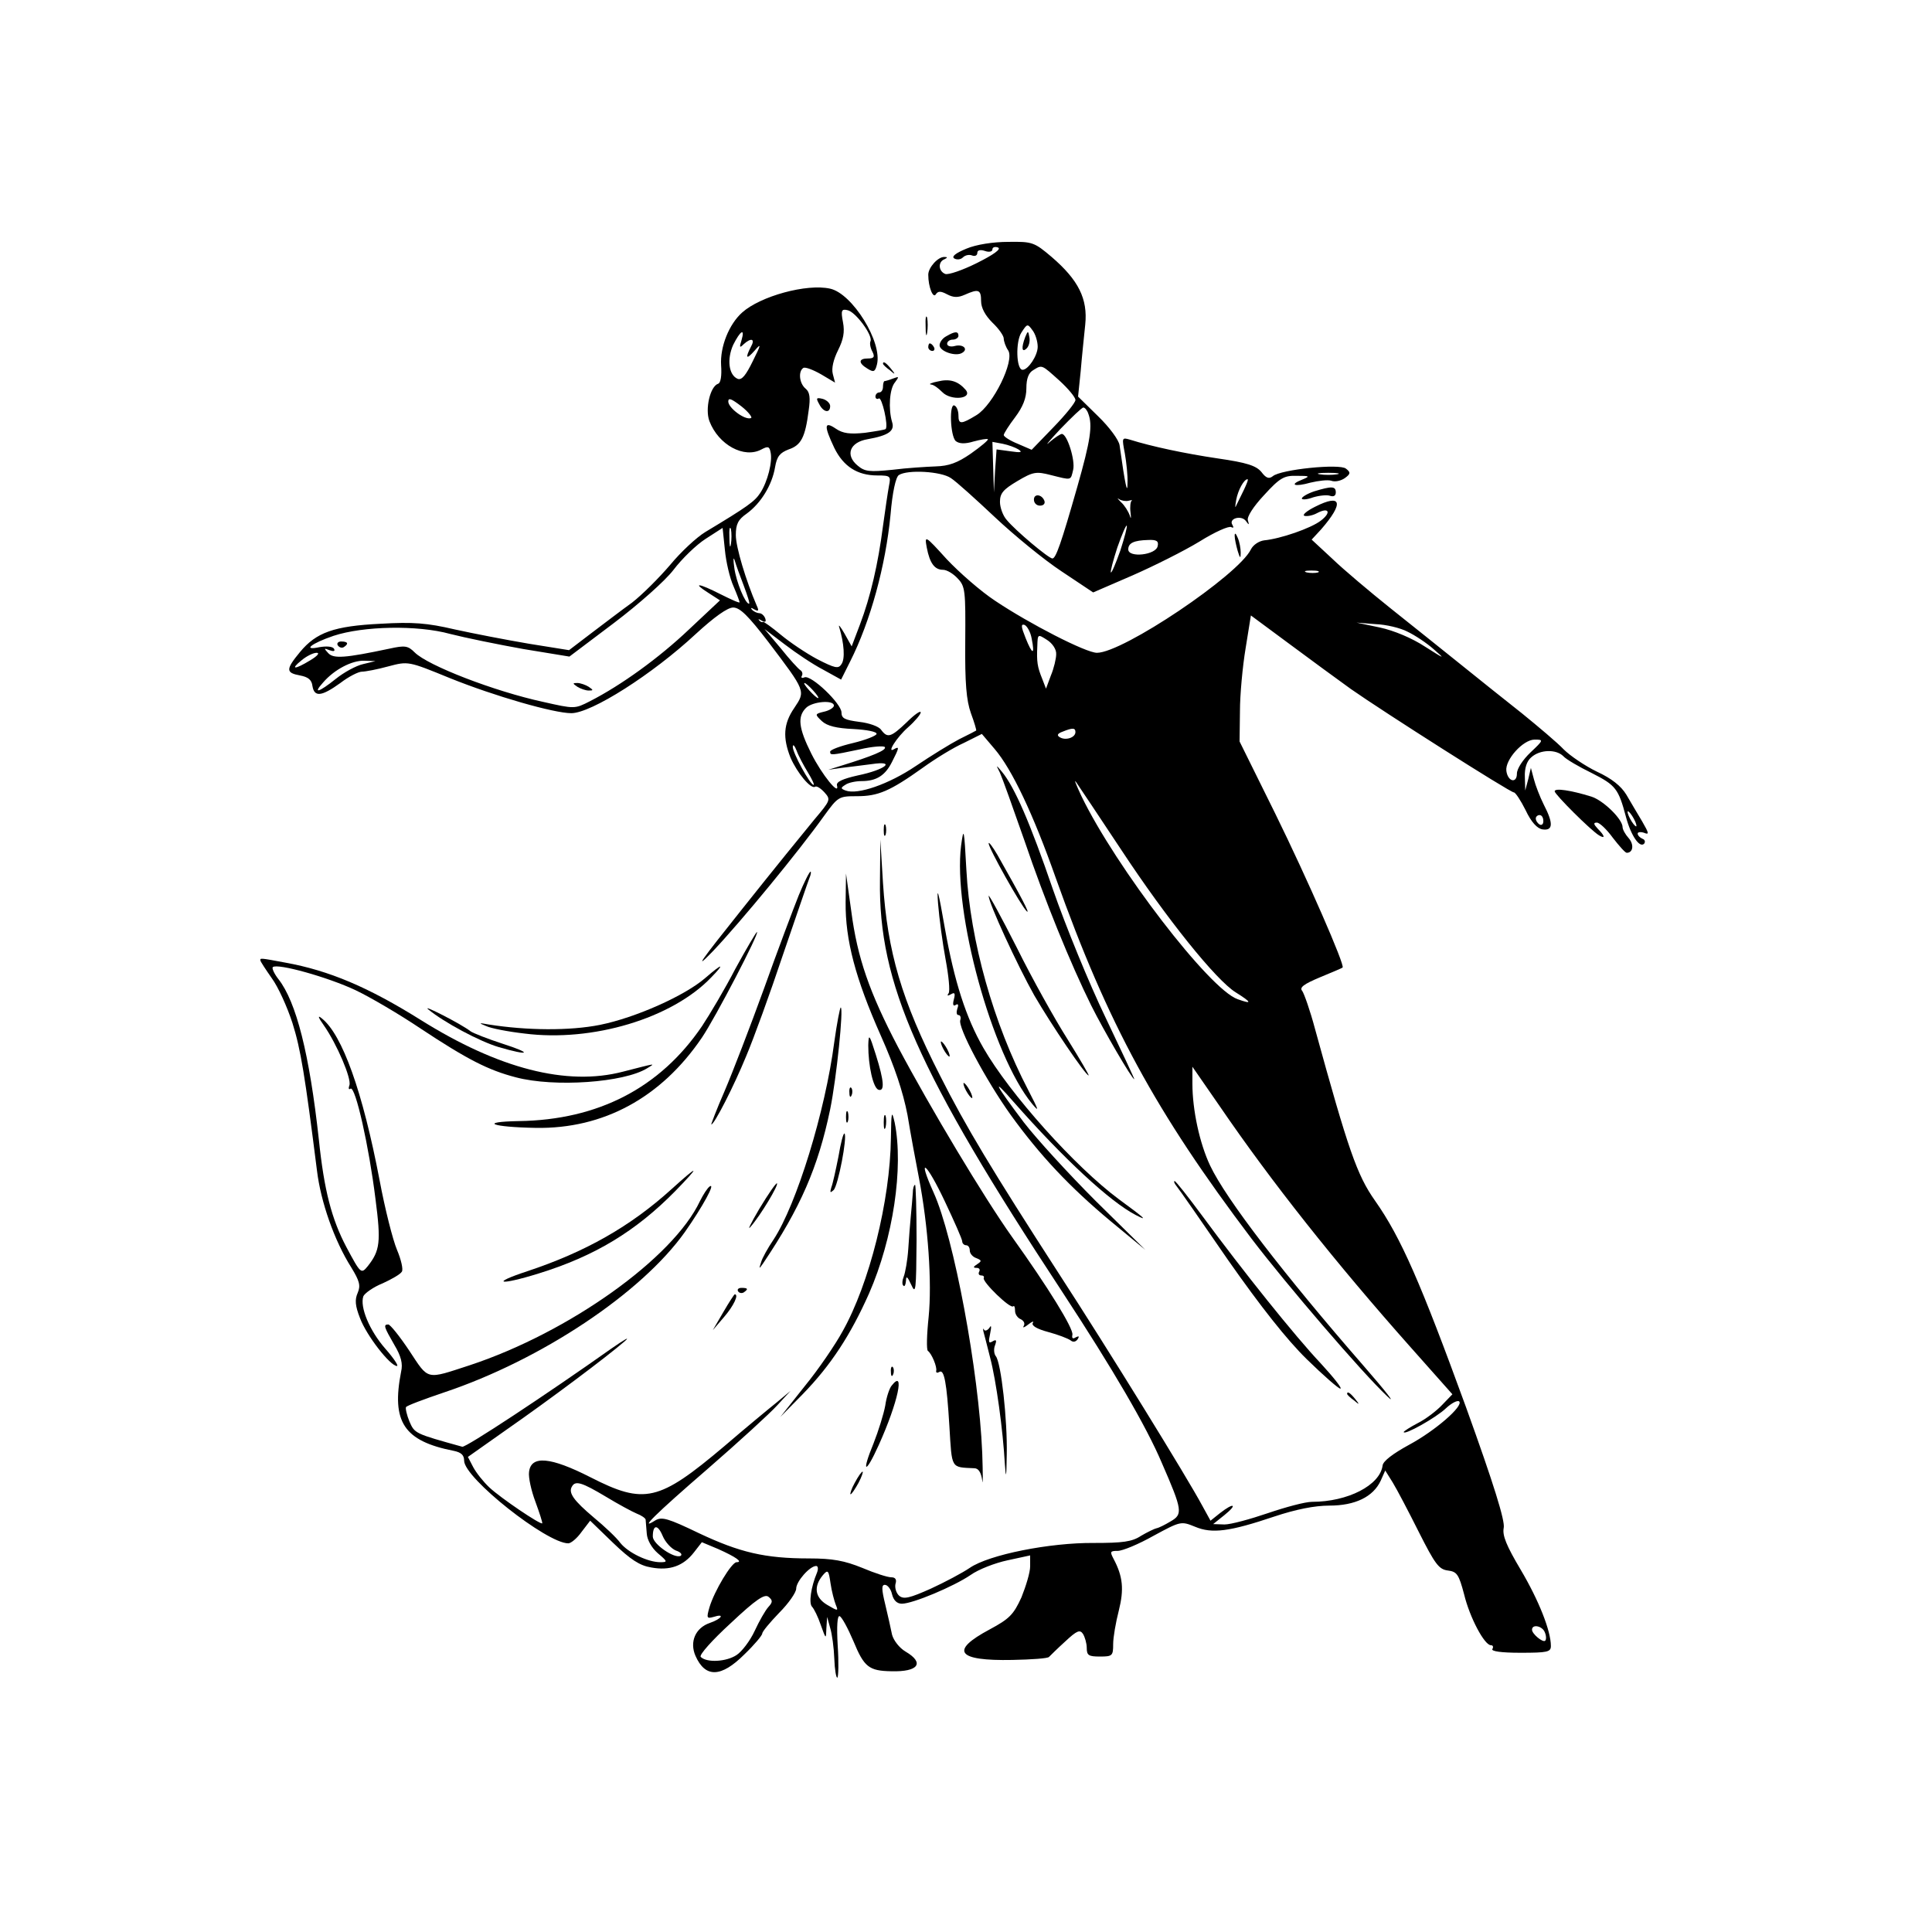 <?xml version="1.0" standalone="no"?>
<!DOCTYPE svg PUBLIC "-//W3C//DTD SVG 20010904//EN"
 "http://www.w3.org/TR/2001/REC-SVG-20010904/DTD/svg10.dtd">
<svg version="1.0" xmlns="http://www.w3.org/2000/svg"
 width="512pt" height="512pt" viewBox="0 0 512 512"
 preserveAspectRatio="xMidYMid meet">
<g transform="translate(0,512) scale(0.1,-0.1)"
fill="#000000" stroke="none">
<path d="M2561 4461 c-29 -12 -40 -21 -32 -26 7 -4 17 -3 23 3 6 6 17 8 24 5
8 -3 14 0 14 7 0 7 8 9 20 5 11 -4 20 -2 20 4 0 6 7 8 15 5 9 -4 -12 -19 -56
-41 -38 -19 -76 -32 -84 -29 -18 7 -20 32 -2 39 8 4 9 6 0 6 -17 1 -43 -28
-43 -47 0 -33 13 -64 20 -52 6 9 13 9 30 0 17 -9 29 -9 47 -1 36 16 43 14 43
-17 0 -18 11 -38 30 -57 17 -16 30 -35 30 -42 0 -7 5 -22 12 -32 17 -28 -40
-144 -84 -171 -41 -25 -48 -25 -48 -1 0 11 -4 23 -10 26 -15 10 -12 -81 3 -94
9 -7 24 -8 47 -1 19 5 35 8 38 6 2 -2 -18 -19 -45 -38 -36 -25 -59 -33 -93
-34 -25 -1 -76 -4 -115 -9 -61 -6 -73 -5 -92 11 -34 28 -21 62 26 70 56 10 73
22 65 46 -10 34 -7 88 8 105 11 15 11 16 -5 10 -10 -4 -21 -7 -23 -7 -2 0 -4
-7 -4 -15 0 -8 -4 -15 -10 -15 -5 0 -10 -5 -10 -11 0 -5 4 -8 9 -5 8 5 26 -73
18 -81 -2 -2 -27 -6 -55 -10 -39 -4 -58 -2 -77 11 -31 21 -32 8 -4 -51 24 -49
61 -73 114 -73 35 0 36 -2 31 -27 -3 -16 -10 -63 -16 -107 -13 -101 -33 -187
-61 -261 l-22 -58 -19 34 c-11 19 -17 26 -14 17 13 -43 16 -84 6 -98 -8 -13
-17 -11 -64 13 -30 16 -73 45 -97 65 -24 20 -45 35 -47 34 -2 -2 -7 0 -10 4
-4 4 -1 4 7 -1 9 -5 12 -3 9 6 -3 8 -10 14 -16 14 -5 0 -14 4 -19 9 -5 6 -2 6
6 1 11 -6 13 -4 6 11 -28 65 -55 154 -55 186 0 29 6 41 29 57 37 27 67 75 75
123 5 29 13 38 36 47 33 11 44 32 53 103 5 34 3 49 -8 58 -17 14 -20 46 -6 55
5 3 26 -5 47 -17 l37 -22 -6 23 c-4 15 2 39 14 63 14 28 18 48 13 74 -6 31 -4
36 12 32 21 -4 67 -66 61 -82 -3 -6 0 -19 5 -28 7 -14 4 -18 -12 -18 -25 0
-26 -12 -1 -27 16 -10 20 -9 25 11 15 59 -65 188 -124 201 -62 14 -185 -20
-233 -63 -35 -31 -59 -91 -56 -140 2 -28 -1 -47 -8 -49 -21 -7 -35 -67 -23
-99 24 -63 92 -100 138 -75 17 9 21 8 24 -7 6 -25 -8 -79 -27 -108 -15 -23
-33 -36 -146 -104 -23 -14 -65 -53 -93 -87 -29 -34 -74 -79 -101 -100 -28 -20
-76 -57 -108 -81 l-59 -45 -106 17 c-59 10 -147 27 -197 38 -73 17 -110 20
-196 15 -124 -6 -171 -23 -214 -75 -38 -46 -38 -55 0 -62 21 -4 31 -11 33 -28
5 -30 24 -28 74 8 22 17 48 30 57 30 9 0 41 6 70 14 53 14 53 14 163 -31 119
-48 276 -93 322 -93 53 0 215 103 330 210 49 45 84 70 99 70 18 0 40 -22 93
-91 100 -132 99 -130 69 -175 -29 -42 -31 -79 -10 -132 18 -41 54 -84 65 -77
4 3 15 -4 25 -15 17 -19 16 -21 -27 -72 -24 -29 -111 -136 -192 -238 -111
-139 -130 -166 -76 -110 73 77 227 264 294 358 37 51 39 52 87 52 56 0 87 13
174 75 33 24 82 54 109 66 l48 24 34 -40 c46 -54 102 -172 162 -342 138 -387
265 -620 519 -956 93 -122 292 -354 359 -417 26 -25 -2 11 -62 80 -210 241
-365 442 -407 531 -28 59 -47 148 -47 217 l0 45 72 -104 c138 -202 307 -415
506 -639 l111 -125 -27 -28 c-15 -16 -44 -38 -64 -48 -21 -11 -38 -22 -38 -24
0 -10 86 38 112 63 15 14 31 22 35 18 12 -12 -64 -78 -133 -115 -42 -23 -69
-43 -70 -55 -7 -52 -92 -96 -187 -96 -18 0 -70 -14 -117 -30 -47 -16 -98 -30
-115 -30 l-30 1 30 24 c36 29 25 34 -12 5 l-25 -20 -22 40 c-39 73 -248 412
-380 615 -177 274 -247 390 -315 525 -102 200 -139 327 -151 510 l-7 115 -1
-108 c-4 -273 100 -508 484 -1092 133 -203 222 -355 263 -452 55 -126 56 -136
23 -155 -15 -9 -31 -17 -37 -18 -5 -1 -24 -10 -41 -20 -24 -16 -49 -19 -125
-19 -117 1 -278 -31 -329 -66 -19 -13 -66 -38 -103 -55 -56 -25 -72 -29 -84
-19 -8 7 -12 21 -10 31 4 12 0 18 -11 18 -10 0 -44 11 -77 25 -47 19 -78 25
-141 25 -117 0 -184 16 -292 67 -81 39 -98 44 -115 34 -46 -29 -2 15 138 136
83 72 166 148 185 169 l35 38 -36 -30 c-20 -16 -83 -68 -140 -117 -173 -146
-211 -155 -354 -82 -106 54 -158 59 -163 14 -2 -14 6 -50 17 -79 11 -30 19
-55 18 -57 -5 -4 -110 67 -140 95 -16 15 -35 39 -43 54 l-14 27 102 72 c115
80 267 194 313 234 17 15 1 6 -35 -19 -171 -121 -386 -263 -395 -260 -126 35
-126 35 -140 67 -7 17 -11 35 -9 38 2 4 48 21 101 39 257 86 523 263 638 425
47 67 82 131 66 121 -6 -4 -17 -21 -26 -39 -71 -151 -347 -348 -610 -435 -117
-38 -108 -41 -160 38 -26 39 -51 70 -56 70 -14 0 -11 -7 16 -54 18 -30 23 -50
18 -71 -26 -133 7 -184 140 -210 19 -4 27 -11 27 -26 0 -46 219 -219 276 -219
7 0 23 13 35 30 l23 30 61 -59 c46 -44 70 -60 101 -65 49 -9 85 4 113 40 l21
27 43 -18 c47 -21 67 -35 49 -35 -13 0 -59 -76 -72 -120 -8 -28 -7 -30 11 -25
31 10 22 -5 -10 -16 -38 -13 -54 -50 -38 -87 26 -59 68 -58 130 4 26 25 47 50
47 55 0 5 20 29 45 55 25 25 45 54 45 64 0 19 36 60 53 60 5 0 6 -8 2 -18 -16
-38 -22 -81 -13 -90 5 -5 16 -27 23 -48 14 -39 14 -39 15 -9 l2 30 8 -29 c5
-16 10 -53 11 -82 1 -29 5 -51 8 -50 3 2 4 41 1 85 -3 52 -1 80 5 78 6 -2 22
-32 37 -67 28 -68 41 -78 100 -79 72 -2 89 22 38 52 -17 10 -32 30 -36 45 -3
15 -11 51 -18 80 -10 41 -10 52 -1 52 7 0 16 -11 19 -25 4 -16 13 -25 26 -25
29 0 138 46 182 76 21 15 65 32 98 39 l60 13 0 -29 c0 -16 -11 -52 -23 -82
-21 -46 -32 -57 -84 -85 -107 -57 -87 -84 60 -81 51 1 94 4 97 8 3 3 22 22 43
41 31 29 39 32 47 20 5 -8 10 -25 10 -37 0 -20 5 -23 35 -23 33 0 35 2 35 33
0 18 7 58 15 89 14 56 11 90 -14 137 -10 19 -9 21 11 21 13 0 56 18 95 40 72
39 73 39 110 24 45 -19 91 -13 210 27 57 19 107 29 146 29 68 0 116 23 136 66
l12 27 20 -32 c11 -18 42 -77 69 -131 43 -85 53 -99 77 -102 24 -3 29 -10 43
-63 15 -62 54 -135 71 -135 6 0 7 -5 4 -10 -4 -6 23 -10 74 -10 72 0 81 2 81
18 0 40 -32 121 -80 202 -38 64 -49 91 -45 111 4 18 -26 115 -100 320 -120
329 -172 449 -241 547 -48 68 -71 135 -159 455 -13 49 -29 94 -34 101 -8 9 4
18 47 36 31 13 58 24 60 26 7 5 -92 232 -179 409 l-94 190 1 80 c0 44 7 119
15 167 l14 87 100 -74 c55 -41 129 -95 165 -121 84 -59 422 -274 432 -274 4 0
18 -21 31 -47 15 -32 31 -49 45 -51 28 -4 29 16 3 66 -10 20 -22 51 -26 67
l-8 30 -7 -30 -8 -30 -1 36 c-1 23 5 42 17 52 23 21 66 22 85 3 7 -8 41 -28
76 -45 63 -32 70 -41 90 -116 13 -49 36 -83 48 -71 4 5 2 11 -4 13 -7 3 -13 9
-13 14 0 4 8 5 17 2 14 -6 13 -1 -5 30 -12 20 -31 52 -42 71 -14 23 -39 43
-78 61 -31 15 -71 42 -88 59 -17 18 -67 60 -110 95 -43 34 -117 93 -164 131
-47 38 -130 104 -185 148 -55 44 -125 103 -154 131 l-55 51 25 27 c61 70 55
96 -16 60 -22 -11 -35 -22 -28 -24 7 -2 22 1 33 7 32 17 39 2 10 -20 -26 -20
-107 -48 -150 -52 -14 -2 -29 -12 -35 -24 -33 -68 -339 -274 -408 -274 -29 0
-179 77 -270 138 -38 25 -95 75 -128 110 -58 64 -59 64 -53 31 8 -42 21 -59
43 -59 10 0 27 -10 39 -23 20 -21 21 -32 20 -167 -1 -111 3 -156 15 -190 9
-24 15 -45 14 -46 -1 -1 -21 -11 -45 -23 -23 -12 -75 -44 -115 -71 -71 -48
-154 -77 -186 -65 -13 5 -14 7 -1 15 8 6 28 10 43 10 40 0 63 15 81 51 19 37
20 42 6 34 -22 -14 6 31 37 58 18 16 33 34 33 39 0 6 -17 -6 -37 -26 -42 -40
-51 -43 -68 -20 -6 9 -32 18 -58 21 -38 5 -47 9 -47 25 0 23 -80 100 -98 93
-7 -3 -10 -1 -7 4 3 5 1 12 -4 15 -5 3 -29 29 -52 58 l-43 51 54 -41 c30 -23
75 -53 102 -67 l47 -26 24 48 c54 107 94 254 107 389 5 60 14 100 22 105 23
15 112 10 138 -8 14 -9 66 -56 117 -104 50 -47 129 -112 176 -143 l84 -56 104
45 c57 25 137 65 178 90 40 25 78 42 84 38 6 -3 7 -1 3 6 -11 17 24 27 36 10
8 -11 9 -11 5 2 -3 9 14 36 43 67 42 46 53 52 87 51 34 0 36 -1 14 -10 -36
-14 -20 -20 22 -8 21 5 46 8 55 5 10 -4 26 0 36 7 15 11 16 15 3 25 -16 14
-173 -2 -194 -20 -10 -8 -18 -5 -30 11 -14 17 -39 25 -115 36 -88 13 -177 32
-234 50 -21 6 -21 5 -13 -37 4 -23 8 -59 7 -78 0 -33 -6 -7 -21 100 -2 14 -27
48 -57 77 l-53 52 7 68 c3 37 9 93 12 123 7 68 -18 118 -89 179 -46 39 -51 41
-115 40 -40 0 -85 -7 -111 -18z m189 -260 c0 -23 -25 -61 -40 -61 -17 0 -19
75 -3 99 15 23 16 24 29 6 8 -10 14 -30 14 -44z m-785 17 c-6 -19 -5 -21 6
-10 20 18 31 14 19 -7 -16 -31 -12 -35 10 -10 18 21 17 16 -5 -28 -18 -37 -29
-51 -40 -47 -24 10 -29 52 -12 90 19 38 32 46 22 12z m843 -107 c23 -21 42
-44 42 -51 0 -7 -26 -39 -58 -72 l-58 -60 -37 16 c-20 8 -37 19 -37 23 0 4 14
26 30 47 21 28 30 51 30 77 0 26 6 41 18 48 24 15 22 15 70 -28z m-818 -99
c-16 -6 -60 27 -60 44 0 11 9 7 35 -13 19 -15 30 -30 25 -31z m894 12 c12 -31
6 -71 -29 -194 -43 -151 -57 -190 -66 -190 -10 0 -98 74 -121 102 -10 11 -18
33 -18 48 0 23 9 33 46 55 42 25 50 26 89 16 56 -14 52 -15 59 14 6 25 -16 95
-30 95 -4 0 -19 -10 -33 -22 -14 -13 -1 3 29 35 30 31 57 57 61 57 4 0 10 -7
13 -16z m-185 -95 c12 -8 6 -9 -21 -5 l-37 5 -4 -57 -3 -57 -2 67 -2 67 27 -5
c15 -3 34 -10 42 -15z m844 -66 c-13 -2 -33 -2 -45 0 -13 2 -3 4 22 4 25 0 35
-2 23 -4z m-246 -40 c-8 -16 -17 -35 -21 -43 -3 -8 -3 -2 0 15 5 27 21 55 30
55 3 0 -2 -12 -9 -27z m-306 -30 c8 2 11 2 8 0 -3 -2 -5 -16 -3 -31 2 -16 1
-19 -2 -8 -4 11 -14 27 -23 35 -9 9 -12 13 -5 8 6 -4 18 -6 25 -4z m-1054
-115 c-2 -13 -4 -5 -4 17 -1 22 1 32 4 23 2 -10 2 -28 0 -40z m1032 -17 c-12
-34 -23 -60 -25 -58 -2 2 6 32 17 66 12 34 23 60 25 58 2 -2 -6 -32 -17 -66z
m-1025 -95 c9 -21 16 -40 16 -42 0 -3 -22 7 -50 21 -59 30 -77 32 -33 4 l31
-20 -82 -77 c-80 -76 -180 -148 -262 -190 -41 -21 -41 -21 -125 -2 -129 28
-305 96 -340 131 -18 18 -26 19 -67 10 -118 -25 -148 -27 -162 -12 -12 13 -12
14 3 8 11 -4 16 -3 12 4 -4 6 -20 7 -38 4 -47 -10 -22 10 37 30 79 26 222 29
309 5 39 -10 127 -28 194 -40 l122 -20 118 89 c66 50 136 112 158 141 22 29
60 66 85 82 l45 29 6 -58 c3 -32 13 -75 23 -97z m1124 107 c-4 -24 -78 -32
-78 -9 0 17 15 24 53 25 22 1 28 -3 25 -16z m-1097 -105 c10 -27 17 -48 14
-48 -10 0 -34 58 -39 95 -3 22 -3 31 1 20 3 -11 14 -41 24 -67z m1522 35 c-7
-2 -21 -2 -30 0 -10 3 -4 5 12 5 17 0 24 -2 18 -5z m-759 -175 c9 -45 2 -44
-16 1 -12 30 -13 38 -3 35 7 -3 16 -19 19 -36z m996 18 c19 -9 51 -30 70 -47
31 -27 29 -26 -23 7 -35 23 -83 43 -120 51 l-62 13 50 -4 c28 -1 66 -10 85
-20z m-931 -60 c0 -11 -6 -37 -14 -56 l-13 -35 -10 26 c-13 32 -15 45 -13 87
1 32 1 32 26 16 14 -9 25 -25 24 -38z m-1977 -16 c-41 -25 -54 -25 -23 0 13
11 31 20 40 20 9 0 3 -8 -17 -20z m140 -10 c-18 -4 -51 -22 -72 -39 -45 -36
-62 -41 -34 -10 30 35 77 59 109 58 l30 -1 -33 -8z m1193 -70 c10 -11 16 -20
13 -20 -3 0 -13 9 -23 20 -10 11 -16 20 -13 20 3 0 13 -9 23 -20z m55 -40 c0
-5 -12 -13 -26 -16 -25 -6 -25 -7 -6 -25 14 -13 39 -19 84 -21 35 -2 62 -7 61
-13 -1 -5 -29 -16 -62 -24 -34 -8 -61 -18 -61 -23 0 -10 2 -10 78 6 34 8 65
10 67 6 5 -8 -34 -24 -115 -49 l-35 -11 35 5 c19 2 55 7 80 10 67 10 36 -15
-37 -30 -40 -9 -57 -17 -55 -26 8 -31 -40 28 -68 84 -34 68 -37 98 -14 121 17
17 74 22 74 6z m640 -70 c0 -15 -26 -23 -41 -14 -9 5 -7 10 7 15 27 11 34 10
34 -1z m1206 -54 c-20 -19 -36 -43 -36 -56 0 -27 -24 -22 -28 7 -4 29 44 83
75 83 24 0 24 -1 -11 -34z m-1915 -53 c11 -18 18 -33 15 -33 -9 0 -56 86 -55
101 0 8 5 3 10 -10 5 -14 19 -40 30 -58z m831 -206 c120 -182 251 -345 303
-377 43 -27 44 -32 5 -18 -74 25 -323 350 -414 538 -14 30 -21 47 -14 37 7
-10 61 -91 120 -180z m1358 83 c6 -11 8 -20 6 -20 -3 0 -10 9 -16 20 -6 11 -8
20 -6 20 3 0 10 -9 16 -20z m-240 -6 c0 -8 -4 -12 -10 -9 -5 3 -10 10 -10 16
0 5 5 9 10 9 6 0 10 -7 10 -16z m-2485 -1790 c33 -20 70 -40 82 -45 13 -5 23
-12 24 -16 0 -5 2 -21 3 -37 1 -17 13 -38 29 -52 26 -22 27 -24 7 -24 -33 0
-85 25 -106 51 -10 14 -42 44 -71 68 -52 44 -68 65 -57 82 9 16 27 10 89 -27z
m186 -143 c12 -4 18 -10 13 -14 -16 -9 -74 31 -74 51 0 32 13 33 26 2 7 -17
23 -34 35 -39z m424 -144 c7 -17 6 -17 -23 0 -32 19 -37 48 -11 79 13 15 15
13 20 -22 3 -21 10 -47 14 -57z m-179 -6 c-8 -9 -24 -37 -36 -63 -12 -26 -34
-55 -48 -64 -27 -18 -79 -21 -95 -5 -5 5 31 45 79 89 68 64 91 79 101 70 11
-9 11 -14 -1 -27z m2058 -67 c4 -9 4 -19 1 -22 -6 -6 -35 18 -35 29 0 16 28
10 34 -7z"/>
<path d="M2717 4227 c-11 -29 -9 -43 4 -30 6 6 9 19 7 29 -3 18 -4 18 -11 1z"/>
<path d="M2740 3796 c0 -9 7 -16 16 -16 9 0 14 5 12 12 -6 18 -28 21 -28 4z"/>
<path d="M895 3410 c4 -6 11 -8 16 -5 14 9 11 15 -7 15 -8 0 -12 -5 -9 -10z"/>
<path d="M1530 3300 c8 -5 22 -10 30 -10 13 0 13 1 0 10 -8 5 -22 10 -30 10
-13 0 -13 -1 0 -10z"/>
<path d="M2453 4255 c0 -22 2 -30 4 -17 2 12 2 30 0 40 -3 9 -5 -1 -4 -23z"/>
<path d="M2508 4229 c-10 -5 -18 -16 -18 -24 0 -16 43 -31 60 -20 17 10 2 24
-20 18 -11 -3 -20 0 -20 6 0 6 7 11 15 11 8 0 15 5 15 10 0 13 -10 12 -32 -1z"/>
<path d="M2460 4200 c0 -5 5 -10 11 -10 5 0 7 5 4 10 -3 6 -8 10 -11 10 -2 0
-4 -4 -4 -10z"/>
<path d="M2340 4156 c0 -2 8 -10 18 -17 15 -13 16 -12 3 4 -13 16 -21 21 -21
13z"/>
<path d="M2485 4109 c-16 -3 -25 -7 -18 -8 7 0 20 -10 30 -20 23 -24 82 -18
62 6 -20 23 -42 30 -74 22z"/>
<path d="M2171 4049 c11 -22 29 -25 29 -5 0 7 -9 16 -20 19 -17 4 -18 2 -9
-14z"/>
<path d="M3483 3818 c-18 -6 -33 -15 -33 -19 0 -4 14 -3 30 3 17 5 37 7 45 4
9 -3 15 0 15 9 0 17 -11 17 -57 3z"/>
<path d="M3272 3700 c0 -8 4 -26 8 -40 6 -20 8 -21 8 -5 0 11 -3 29 -8 40 -5
12 -8 14 -8 5z"/>
<path d="M2650 3072 c6 -13 35 -94 65 -180 54 -159 122 -326 177 -437 33 -66
108 -195 114 -195 1 0 -33 73 -76 163 -43 89 -106 243 -140 341 -60 175 -101
270 -135 311 -16 19 -16 19 -5 -3z"/>
<path d="M4120 3023 c0 -8 96 -104 118 -117 17 -10 15 -1 -4 18 -11 12 -12 16
-2 16 7 0 26 -18 42 -40 17 -22 33 -40 37 -40 17 0 20 22 5 39 -9 10 -16 23
-16 29 0 21 -51 71 -83 81 -55 17 -97 23 -97 14z"/>
<path d="M2342 2920 c0 -14 2 -19 5 -12 2 6 2 18 0 25 -3 6 -5 1 -5 -13z"/>
<path d="M2547 2879 c-22 -175 82 -555 188 -684 20 -24 18 -18 -10 36 -92 176
-154 395 -164 584 -6 110 -7 115 -14 64z"/>
<path d="M2620 2885 c0 -13 86 -166 101 -180 10 -9 -14 37 -78 150 -13 22 -23
35 -23 30z"/>
<path d="M2117 2748 c-14 -35 -56 -146 -92 -247 -37 -102 -84 -224 -105 -273
-21 -48 -36 -88 -35 -88 8 0 60 102 92 180 20 47 64 168 98 270 35 102 66 193
70 203 4 9 5 17 3 17 -3 0 -17 -28 -31 -62z"/>
<path d="M2241 2729 c-1 -100 26 -202 93 -353 37 -83 59 -149 71 -211 8 -49
22 -124 30 -165 25 -130 35 -279 26 -370 -5 -47 -6 -87 -2 -90 10 -7 25 -43
22 -53 -1 -5 3 -6 8 -3 13 9 20 -27 27 -144 7 -114 3 -108 66 -111 11 0 18
-11 21 -32 2 -18 2 15 0 73 -9 216 -75 571 -129 690 -45 100 -19 80 30 -24 25
-53 46 -100 46 -106 0 -5 5 -10 10 -10 6 0 10 -6 10 -14 0 -8 8 -17 17 -20 15
-6 15 -8 3 -16 -11 -7 -12 -10 -2 -10 7 0 10 -4 7 -10 -3 -5 -1 -10 5 -10 6 0
9 -3 7 -7 -4 -10 70 -82 78 -75 3 3 5 -2 5 -12 0 -9 7 -19 15 -22 8 -4 12 -11
8 -18 -4 -6 2 -4 12 4 10 8 16 10 12 4 -4 -7 11 -16 41 -24 26 -7 52 -17 59
-22 7 -6 14 -4 19 3 5 8 3 9 -5 5 -8 -5 -11 -3 -9 7 3 16 -64 125 -160 259
-74 104 -216 341 -302 503 -76 145 -108 237 -124 360 l-14 100 -1 -76z"/>
<path d="M2486 2725 c3 -38 12 -105 20 -148 8 -43 12 -83 8 -89 -5 -7 -3 -8 6
-3 10 6 12 3 8 -13 -4 -14 -2 -20 5 -15 6 4 8 0 4 -10 -3 -10 -2 -17 3 -17 5
0 7 -6 5 -13 -8 -18 68 -160 133 -251 78 -108 157 -192 265 -282 l92 -76 -131
129 c-72 72 -158 166 -191 209 -77 102 -87 123 -27 54 132 -150 256 -265 324
-300 33 -17 26 -10 -45 42 -116 86 -289 279 -359 401 -46 80 -77 176 -102 317
-17 98 -22 116 -18 65z"/>
<path d="M2620 2746 c0 -19 76 -184 121 -264 46 -79 136 -212 144 -212 2 0
-23 43 -56 96 -33 52 -94 161 -134 242 -41 81 -75 143 -75 138z"/>
<path d="M1949 2553 c-28 -54 -69 -123 -89 -153 -111 -163 -275 -248 -485
-251 -108 -2 -72 -16 45 -18 179 -3 332 80 440 239 36 53 154 280 146 280 -2
0 -28 -44 -57 -97z"/>
<path d="M690 2575 c0 -3 14 -24 30 -47 17 -23 41 -76 55 -119 22 -70 33 -138
65 -391 10 -83 46 -186 91 -257 22 -36 25 -48 17 -67 -8 -18 -7 -34 6 -67 17
-46 80 -127 98 -127 5 0 -9 21 -31 46 -42 48 -68 111 -58 139 4 8 26 24 51 34
24 11 47 24 51 31 4 6 -2 32 -13 58 -11 26 -32 109 -46 184 -45 236 -99 386
-153 429 -12 10 -10 3 5 -18 35 -50 74 -142 68 -159 -3 -8 -2 -13 3 -9 13 7
49 -154 66 -292 15 -115 12 -137 -20 -178 -18 -22 -19 -21 -57 50 -39 74 -59
150 -73 285 -25 228 -60 365 -107 425 -11 14 -18 29 -15 32 12 11 147 -27 219
-61 40 -19 118 -65 173 -102 124 -82 179 -110 252 -129 102 -27 287 -14 348
24 23 14 26 14 -64 -9 -149 -39 -330 8 -536 137 -139 87 -243 131 -359 152
-69 13 -66 12 -66 6z"/>
<path d="M1870 2529 c-55 -48 -186 -106 -280 -125 -80 -16 -194 -15 -295 1
-27 5 -27 4 -7 -4 12 -6 58 -15 102 -20 180 -23 391 40 495 149 37 38 30 38
-15 -1z"/>
<path d="M1135 2445 c41 -34 136 -85 187 -100 82 -24 91 -17 10 9 -40 13 -78
28 -85 33 -24 19 -132 74 -112 58z"/>
<path d="M2211 2359 c-24 -185 -100 -431 -161 -524 -15 -22 -30 -49 -33 -60
-6 -19 -6 -19 6 -2 98 146 145 253 177 407 17 83 36 270 28 270 -2 0 -10 -41
-17 -91z"/>
<path d="M2301 2350 c0 -55 13 -113 27 -118 17 -5 15 23 -7 93 -17 54 -19 57
-20 25z"/>
<path d="M2500 2340 c6 -11 13 -20 16 -20 2 0 0 9 -6 20 -6 11 -13 20 -16 20
-2 0 0 -9 6 -20z"/>
<path d="M2560 2230 c6 -11 13 -20 16 -20 2 0 0 9 -6 20 -6 11 -13 20 -16 20
-2 0 0 -9 6 -20z"/>
<path d="M2251 2224 c0 -11 3 -14 6 -6 3 7 2 16 -1 19 -3 4 -6 -2 -5 -13z"/>
<path d="M2242 2160 c0 -14 2 -19 5 -12 2 6 2 18 0 25 -3 6 -5 1 -5 -13z"/>
<path d="M2361 2104 c-2 -166 -57 -386 -128 -512 -19 -35 -64 -101 -100 -145
l-65 -82 59 60 c75 77 127 157 176 267 64 146 92 334 68 453 -8 35 -9 29 -10
-41z"/>
<path d="M2342 2145 c0 -16 2 -22 5 -12 2 9 2 23 0 30 -3 6 -5 -1 -5 -18z"/>
<path d="M2222 2055 c-7 -35 -15 -72 -19 -82 -4 -14 -3 -15 6 -7 12 11 37 142
29 150 -3 2 -10 -25 -16 -61z"/>
<path d="M1780 1969 c-109 -99 -229 -167 -383 -218 -100 -33 -73 -38 30 -6
149 46 258 112 363 219 67 69 63 71 -10 5z"/>
<path d="M2012 1916 c-23 -39 -33 -60 -22 -46 26 30 74 110 69 114 -2 2 -23
-28 -47 -68z"/>
<path d="M3117 1978 c6 -7 68 -96 138 -198 87 -124 155 -210 208 -262 44 -43
84 -78 89 -78 6 0 -18 30 -52 67 -68 72 -205 243 -314 391 -37 50 -70 92 -73
92 -3 0 -1 -6 4 -12z"/>
<path d="M2419 1958 c-1 -13 -3 -39 -5 -58 -2 -19 -5 -60 -7 -90 -2 -30 -8
-63 -12 -73 -4 -10 -5 -21 -1 -24 3 -4 6 2 7 13 0 14 4 11 14 -11 12 -27 13
-14 14 118 0 81 -2 147 -4 147 -3 0 -6 -10 -6 -22z"/>
<path d="M1956 1698 c3 -5 10 -6 15 -3 13 9 11 12 -6 12 -8 0 -12 -4 -9 -9z"/>
<path d="M1917 1643 l-28 -48 30 35 c25 29 40 60 28 60 -1 0 -15 -21 -30 -47z"/>
<path d="M2606 1592 c2 -7 10 -38 18 -70 16 -61 34 -192 39 -282 3 -42 4 -36
5 25 2 92 -15 244 -29 261 -5 6 -6 20 -2 29 5 14 3 16 -7 10 -10 -6 -11 -2 -6
21 4 19 3 24 -2 15 -5 -7 -12 -9 -14 -5 -3 5 -3 3 -2 -4z"/>
<path d="M2361 1484 c0 -11 3 -14 6 -6 3 7 2 16 -1 19 -3 4 -6 -2 -5 -13z"/>
<path d="M2363 1448 c-6 -7 -14 -31 -17 -53 -4 -22 -18 -67 -31 -100 -33 -80
-22 -84 14 -4 51 113 70 203 34 157z"/>
<path d="M3570 1426 c0 -2 8 -10 18 -17 15 -13 16 -12 3 4 -13 16 -21 21 -21
13z"/>
<path d="M2265 1190 c-9 -16 -13 -30 -11 -30 3 0 12 14 21 30 9 17 13 30 11
30 -3 0 -12 -13 -21 -30z"/>
</g>
</svg>